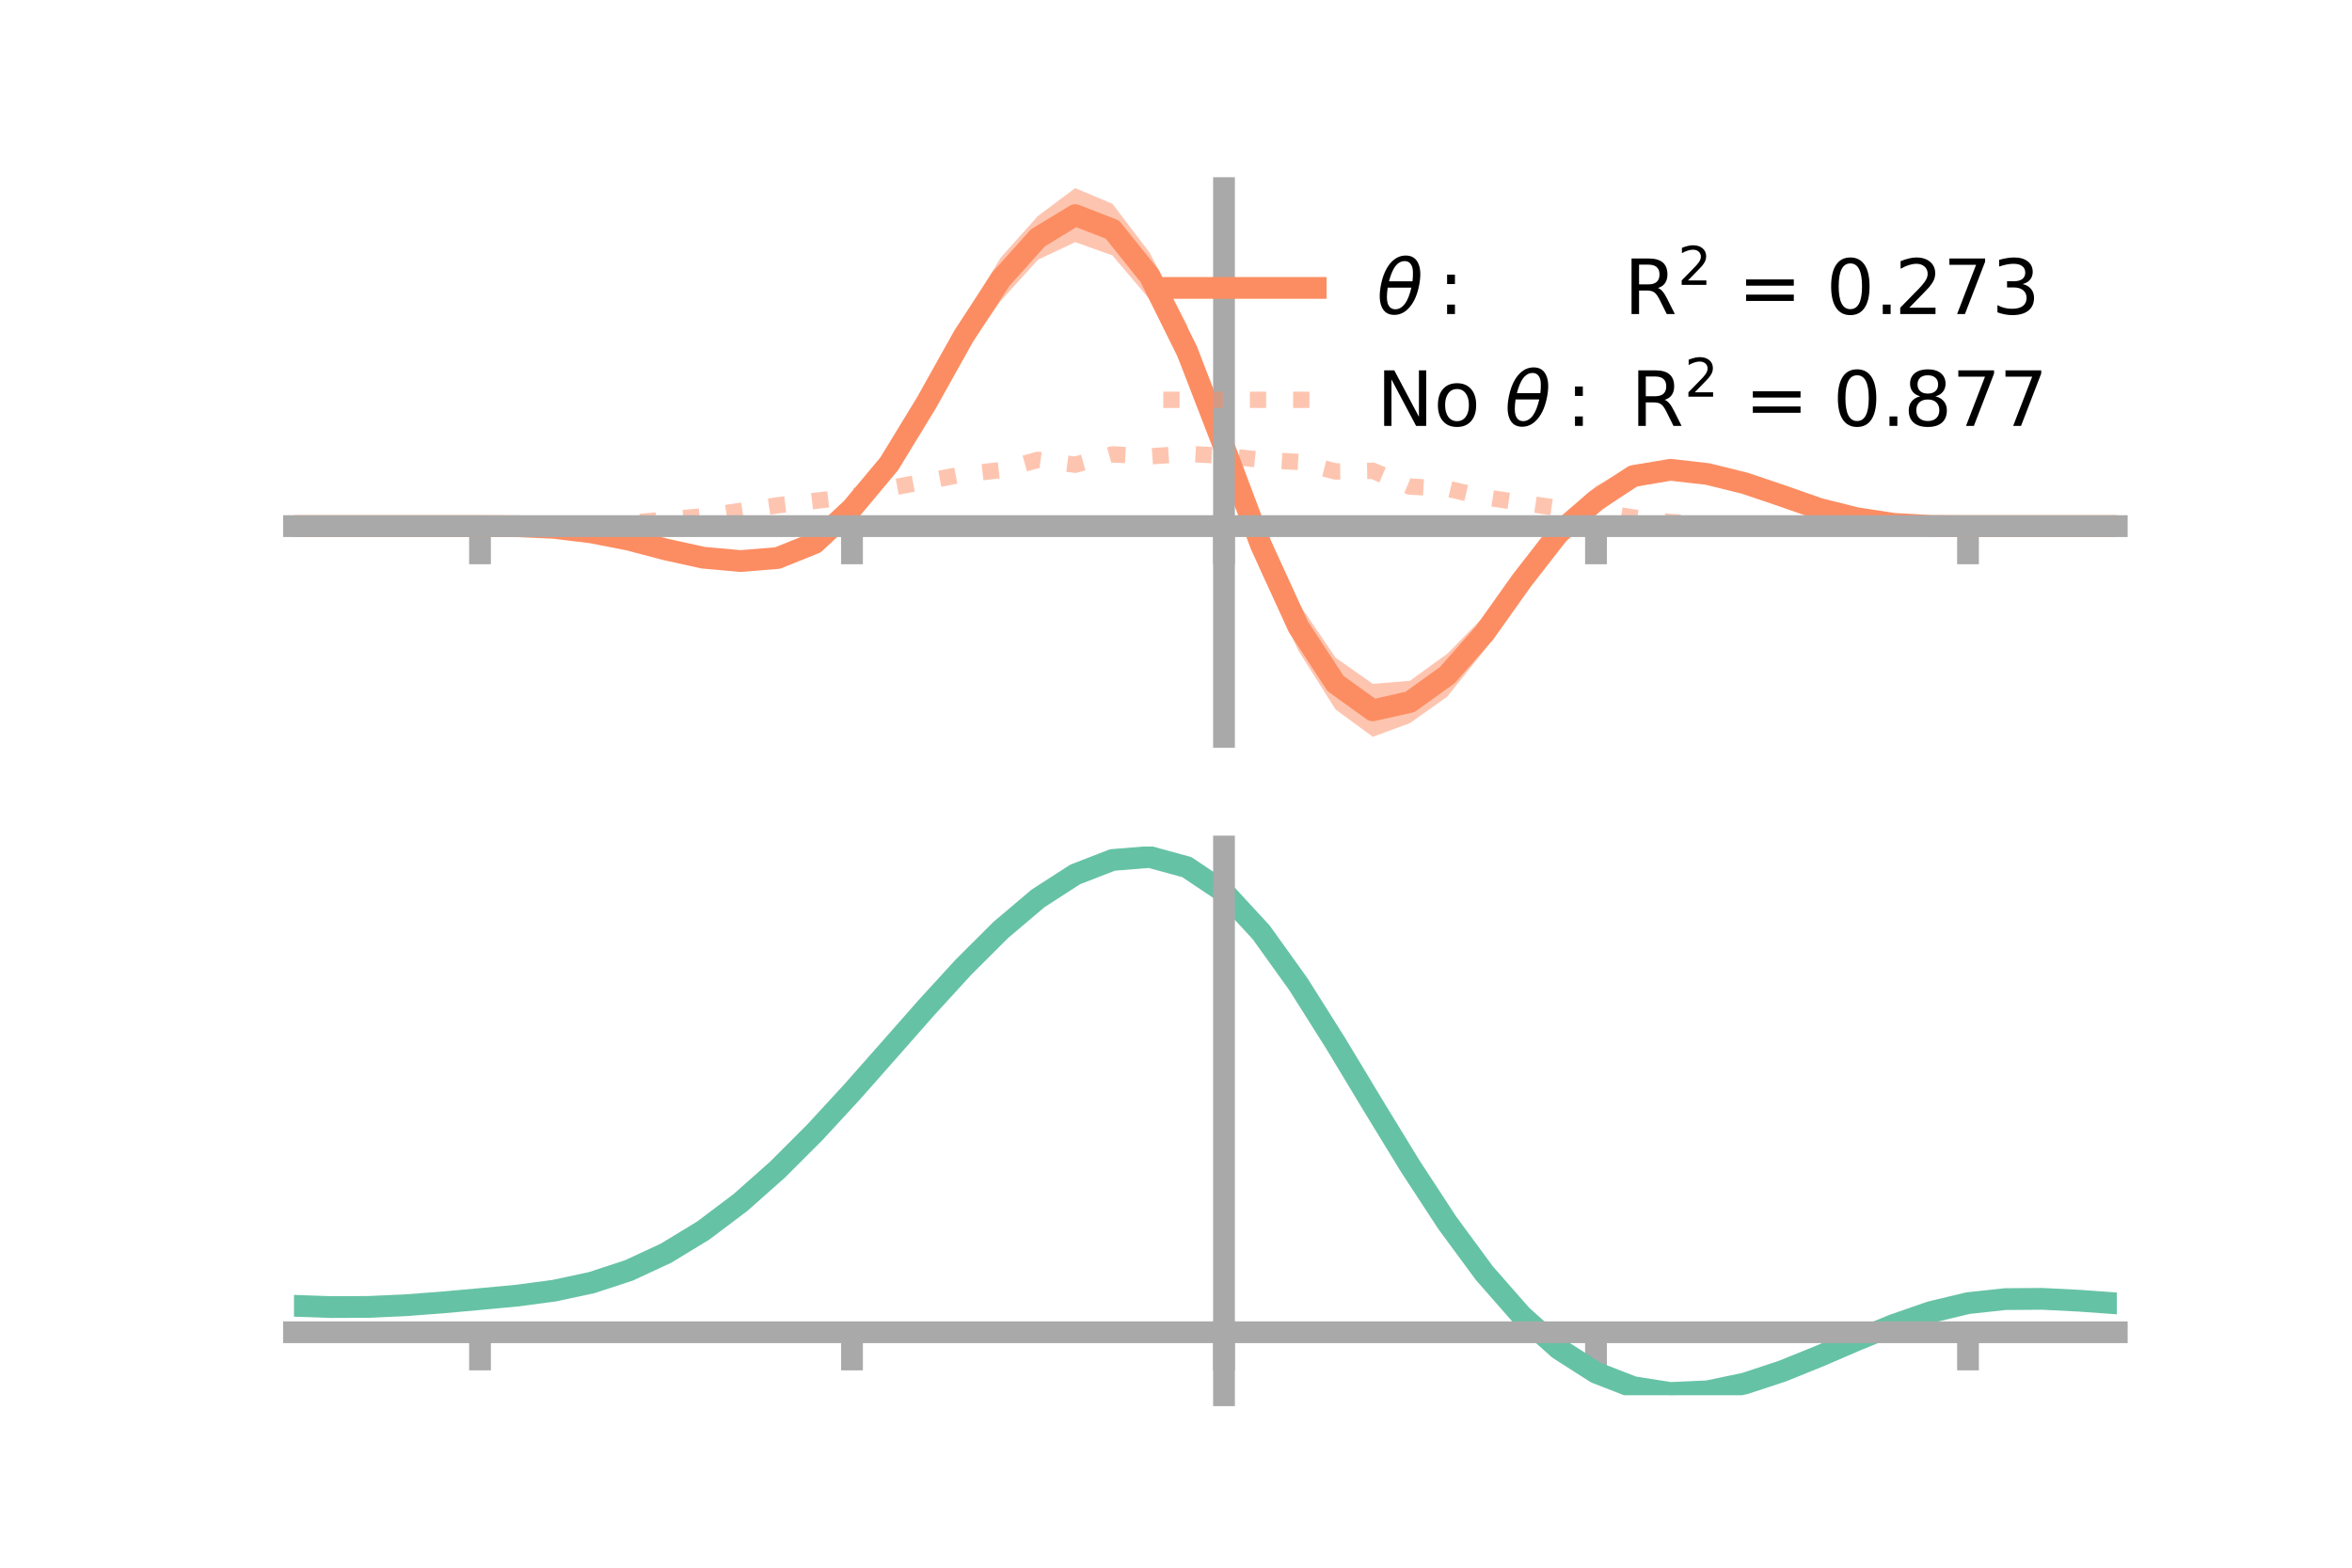 <?xml version="1.0" encoding="utf-8" standalone="no"?>
<!DOCTYPE svg PUBLIC "-//W3C//DTD SVG 1.1//EN"
  "http://www.w3.org/Graphics/SVG/1.1/DTD/svg11.dtd">
<!-- Created with matplotlib (https://matplotlib.org/) -->
<svg height="144pt" version="1.1" viewBox="0 0 216 144" width="216pt" xmlns="http://www.w3.org/2000/svg" xmlns:xlink="http://www.w3.org/1999/xlink">
 <defs>
  <style type="text/css">*{stroke-linecap:butt;stroke-linejoin:round;}</style>
 </defs>
 <g id="figure_1">
  <g id="patch_1">
   <path d="M 0 144 
L 216 144 
L 216 0 
L 0 0 
z
" style="fill:none;"/>
  </g>
  <g id="axes_1">
   <g id="patch_2">
    <path d="M 27 67.68 
L 194.4 67.68 
L 194.4 17.28 
L 27 17.28 
z
" style="fill:none;"/>
   </g>
   <g id="PolyCollection_1">
    <path clip-path="url(#pb74e575e7d)" d="M 27 48.326 
L 27 48.326 
L 30.416 48.326 
L 33.833 48.326 
L 37.249 48.326 
L 40.665 48.326 
L 44.082 48.325 
L 47.498 48.29 
L 50.914 48.355 
L 54.331 48.666 
L 57.747 49.193 
L 61.163 49.936 
L 64.58 50.704 
L 67.996 50.768 
L 71.412 50.399 
L 74.829 48.89 
L 78.245 45.401 
L 81.661 41.216 
L 85.078 35.542 
L 88.494 29.275 
L 91.91 23.653 
L 95.327 19.83 
L 98.743 17.28 
L 102.159 18.718 
L 105.576 23.198 
L 108.992 29.813 
L 112.408 40.831 
L 115.824 47.727 
L 119.241 55.391 
L 122.657 60.407 
L 126.073 62.816 
L 129.49 62.53 
L 132.906 60.052 
L 136.322 56.579 
L 139.739 51.888 
L 143.155 47.563 
L 146.571 44.656 
L 149.988 42.712 
L 153.404 42.284 
L 156.82 42.756 
L 160.237 43.839 
L 163.653 44.993 
L 167.069 46.345 
L 170.486 47.349 
L 173.902 47.986 
L 177.318 48.264 
L 180.735 48.326 
L 184.151 48.326 
L 187.567 48.326 
L 190.984 48.326 
L 194.4 48.326 
L 194.4 48.326 
L 194.4 48.326 
L 190.984 48.326 
L 187.567 48.326 
L 184.151 48.326 
L 180.735 48.326 
L 177.318 48.356 
L 173.902 48.253 
L 170.486 47.841 
L 167.069 47.134 
L 163.653 46.089 
L 160.237 44.933 
L 156.82 44.327 
L 153.404 44.017 
L 149.988 44.75 
L 146.571 47.274 
L 143.155 50.336 
L 139.739 54.803 
L 136.322 59.737 
L 132.906 63.996 
L 129.49 66.421 
L 126.073 67.68 
L 122.657 65.172 
L 119.241 59.771 
L 115.824 52.487 
L 112.408 41.226 
L 108.992 34.558 
L 105.576 27.497 
L 102.159 23.46 
L 98.743 22.242 
L 95.327 23.855 
L 91.91 27.634 
L 88.494 32.511 
L 85.078 38.469 
L 81.661 43.994 
L 78.245 47.985 
L 74.829 50.872 
L 71.412 52.117 
L 67.996 52.303 
L 64.58 51.749 
L 61.163 51.014 
L 57.747 49.958 
L 54.331 49.148 
L 50.914 48.62 
L 47.498 48.382 
L 44.082 48.326 
L 40.665 48.326 
L 37.249 48.326 
L 33.833 48.326 
L 30.416 48.326 
L 27 48.326 
z
" style="fill:#fc8d62;fill-opacity:0.5;"/>
   </g>
   <g id="matplotlib.axis_1">
    <g id="xtick_1">
     <g id="line2d_1">
      <defs>
       <path d="M 0 0 
L 0 3.5 
" id="ma8a36374c4" style="stroke:#a9a9a9;stroke-width:2;"/>
      </defs>
      <g>
       <use style="fill:#a9a9a9;stroke:#a9a9a9;stroke-width:2;" x="44.082" xlink:href="#ma8a36374c4" y="48.326"/>
      </g>
     </g>
    </g>
    <g id="xtick_2">
     <g id="line2d_2">
      <g>
       <use style="fill:#a9a9a9;stroke:#a9a9a9;stroke-width:2;" x="78.245" xlink:href="#ma8a36374c4" y="48.326"/>
      </g>
     </g>
    </g>
    <g id="xtick_3">
     <g id="line2d_3">
      <g>
       <use style="fill:#a9a9a9;stroke:#a9a9a9;stroke-width:2;" x="112.408" xlink:href="#ma8a36374c4" y="48.326"/>
      </g>
     </g>
    </g>
    <g id="xtick_4">
     <g id="line2d_4">
      <g>
       <use style="fill:#a9a9a9;stroke:#a9a9a9;stroke-width:2;" x="146.571" xlink:href="#ma8a36374c4" y="48.326"/>
      </g>
     </g>
    </g>
    <g id="xtick_5">
     <g id="line2d_5">
      <g>
       <use style="fill:#a9a9a9;stroke:#a9a9a9;stroke-width:2;" x="180.735" xlink:href="#ma8a36374c4" y="48.326"/>
      </g>
     </g>
    </g>
   </g>
   <g id="matplotlib.axis_2"/>
   <g id="line2d_6">
    <path clip-path="url(#pb74e575e7d)" d="M 27 48.326 
L 30.416 48.326 
L 33.833 48.326 
L 37.249 48.326 
L 40.665 48.326 
L 44.082 48.326 
L 47.498 48.336 
L 50.914 48.487 
L 54.331 48.907 
L 57.747 49.575 
L 61.163 50.475 
L 64.58 51.227 
L 67.996 51.536 
L 71.412 51.258 
L 74.829 49.881 
L 78.245 46.693 
L 81.661 42.605 
L 85.078 37.006 
L 88.494 30.893 
L 91.91 25.644 
L 95.327 21.843 
L 98.743 19.761 
L 102.159 21.089 
L 105.576 25.347 
L 108.992 32.186 
L 112.408 41.028 
L 115.824 50.107 
L 119.241 57.581 
L 122.657 62.789 
L 126.073 65.248 
L 129.49 64.475 
L 132.906 62.024 
L 136.322 58.158 
L 139.739 53.346 
L 143.155 48.95 
L 146.571 45.965 
L 149.988 43.731 
L 153.404 43.151 
L 156.82 43.541 
L 160.237 44.386 
L 163.653 45.541 
L 167.069 46.74 
L 170.486 47.595 
L 173.902 48.119 
L 177.318 48.31 
L 180.735 48.326 
L 184.151 48.326 
L 187.567 48.326 
L 190.984 48.326 
L 194.4 48.326 
" style="fill:none;stroke:#fc8d62;stroke-linecap:square;stroke-width:2;"/>
   </g>
   <g id="line2d_7">
    <path clip-path="url(#pb74e575e7d)" d="M 27 48.326 
L 30.416 48.326 
L 33.833 48.326 
L 37.249 48.326 
L 40.665 48.326 
L 44.082 48.326 
L 47.498 48.308 
L 50.914 48.271 
L 54.331 48.175 
L 57.747 48.036 
L 61.163 47.729 
L 64.58 47.422 
L 67.996 46.933 
L 71.412 46.416 
L 74.829 46.008 
L 78.245 45.623 
L 81.661 44.844 
L 85.078 44.205 
L 88.494 43.559 
L 91.91 43.185 
L 95.327 42.238 
L 98.743 42.689 
L 102.159 41.736 
L 105.576 41.921 
L 108.992 41.687 
L 112.408 41.869 
L 115.824 42.236 
L 119.241 42.432 
L 122.657 43.307 
L 126.073 43.243 
L 129.49 44.697 
L 132.906 44.88 
L 136.322 45.674 
L 139.739 46.177 
L 143.155 46.674 
L 146.571 46.975 
L 149.988 47.529 
L 153.404 47.955 
L 156.82 48.134 
L 160.237 48.197 
L 163.653 48.306 
L 167.069 48.3 
L 170.486 48.337 
L 173.902 48.34 
L 177.318 48.339 
L 180.735 48.326 
L 184.151 48.326 
L 187.567 48.326 
L 190.984 48.326 
L 194.4 48.326 
" style="fill:none;stroke:#fc8d62;stroke-dasharray:1.5,2.475;stroke-dashoffset:0;stroke-opacity:0.5;stroke-width:1.5;"/>
   </g>
   <g id="patch_3">
    <path d="M 112.408 67.68 
L 112.408 17.28 
" style="fill:none;stroke:#a9a9a9;stroke-linecap:square;stroke-linejoin:miter;stroke-width:2;"/>
   </g>
   <g id="patch_4">
    <path d="M 194.4 67.68 
L 194.4 17.28 
" style="fill:none;"/>
   </g>
   <g id="patch_5">
    <path d="M 27 48.326 
L 194.4 48.326 
" style="fill:none;stroke:#a9a9a9;stroke-linecap:square;stroke-linejoin:miter;stroke-width:2;"/>
   </g>
   <g id="patch_6">
    <path d="M 27 17.28 
L 194.4 17.28 
" style="fill:none;"/>
   </g>
   <g id="legend_1">
    <g id="line2d_8">
     <path d="M 106.83 26.449 
L 120.83 26.449 
" style="fill:none;stroke:#fc8d62;stroke-linecap:square;stroke-width:2;"/>
    </g>
    <g id="line2d_9"/>
    <g id="text_1">
     <!-- $\theta:$      R$^{2}$ = 0.273 -->
     <g transform="translate(126.43 28.899)scale(0.07 -0.07)">
      <defs>
       <path d="M 45.516 34.672 
L 14.453 34.672 
Q 12.359 20.062 14.5 13.875 
Q 17.188 6.25 24.469 6.25 
Q 31.781 6.25 37.359 13.922 
Q 42.234 20.656 45.516 34.672 
z
M 47.016 42.969 
Q 48.344 56.844 46.625 61.719 
Q 43.953 69.438 36.766 69.438 
Q 29.297 69.438 23.828 61.812 
Q 19.531 55.672 16.156 42.969 
z
M 38.188 76.766 
Q 49.906 76.766 54.594 66.406 
Q 59.281 56.109 55.719 37.844 
Q 52.203 19.625 43.453 9.281 
Q 34.766 -1.125 23.047 -1.125 
Q 11.281 -1.125 6.641 9.281 
Q 2 19.625 5.516 37.844 
Q 9.078 56.109 17.719 66.406 
Q 26.422 76.766 38.188 76.766 
z
" id="DejaVuSans-Oblique-952"/>
       <path d="M 11.719 12.406 
L 22.016 12.406 
L 22.016 0 
L 11.719 0 
z
M 11.719 51.703 
L 22.016 51.703 
L 22.016 39.312 
L 11.719 39.312 
z
" id="DejaVuSans-58"/>
       <path id="DejaVuSans-32"/>
       <path d="M 44.391 34.188 
Q 47.562 33.109 50.562 29.594 
Q 53.562 26.078 56.594 19.922 
L 66.609 0 
L 56 0 
L 46.688 18.703 
Q 43.062 26.031 39.672 28.422 
Q 36.281 30.812 30.422 30.812 
L 19.672 30.812 
L 19.672 0 
L 9.812 0 
L 9.812 72.906 
L 32.078 72.906 
Q 44.578 72.906 50.734 67.672 
Q 56.891 62.453 56.891 51.906 
Q 56.891 45.016 53.688 40.469 
Q 50.484 35.938 44.391 34.188 
z
M 19.672 64.797 
L 19.672 38.922 
L 32.078 38.922 
Q 39.203 38.922 42.844 42.219 
Q 46.484 45.516 46.484 51.906 
Q 46.484 58.297 42.844 61.547 
Q 39.203 64.797 32.078 64.797 
z
" id="DejaVuSans-82"/>
       <path d="M 19.188 8.297 
L 53.609 8.297 
L 53.609 0 
L 7.328 0 
L 7.328 8.297 
Q 12.938 14.109 22.625 23.891 
Q 32.328 33.688 34.812 36.531 
Q 39.547 41.844 41.422 45.531 
Q 43.312 49.219 43.312 52.781 
Q 43.312 58.594 39.234 62.25 
Q 35.156 65.922 28.609 65.922 
Q 23.969 65.922 18.812 64.312 
Q 13.672 62.703 7.812 59.422 
L 7.812 69.391 
Q 13.766 71.781 18.938 73 
Q 24.125 74.219 28.422 74.219 
Q 39.75 74.219 46.484 68.547 
Q 53.219 62.891 53.219 53.422 
Q 53.219 48.922 51.531 44.891 
Q 49.859 40.875 45.406 35.406 
Q 44.188 33.984 37.641 27.219 
Q 31.109 20.453 19.188 8.297 
z
" id="DejaVuSans-50"/>
       <path d="M 10.594 45.406 
L 73.188 45.406 
L 73.188 37.203 
L 10.594 37.203 
z
M 10.594 25.484 
L 73.188 25.484 
L 73.188 17.188 
L 10.594 17.188 
z
" id="DejaVuSans-61"/>
       <path d="M 31.781 66.406 
Q 24.172 66.406 20.328 58.906 
Q 16.5 51.422 16.5 36.375 
Q 16.5 21.391 20.328 13.891 
Q 24.172 6.391 31.781 6.391 
Q 39.453 6.391 43.281 13.891 
Q 47.125 21.391 47.125 36.375 
Q 47.125 51.422 43.281 58.906 
Q 39.453 66.406 31.781 66.406 
z
M 31.781 74.219 
Q 44.047 74.219 50.516 64.516 
Q 56.984 54.828 56.984 36.375 
Q 56.984 17.969 50.516 8.266 
Q 44.047 -1.422 31.781 -1.422 
Q 19.531 -1.422 13.062 8.266 
Q 6.594 17.969 6.594 36.375 
Q 6.594 54.828 13.062 64.516 
Q 19.531 74.219 31.781 74.219 
z
" id="DejaVuSans-48"/>
       <path d="M 10.688 12.406 
L 21 12.406 
L 21 0 
L 10.688 0 
z
" id="DejaVuSans-46"/>
       <path d="M 8.203 72.906 
L 55.078 72.906 
L 55.078 68.703 
L 28.609 0 
L 18.312 0 
L 43.219 64.594 
L 8.203 64.594 
z
" id="DejaVuSans-55"/>
       <path d="M 40.578 39.312 
Q 47.656 37.797 51.625 33 
Q 55.609 28.219 55.609 21.188 
Q 55.609 10.406 48.188 4.484 
Q 40.766 -1.422 27.094 -1.422 
Q 22.516 -1.422 17.656 -0.516 
Q 12.797 0.391 7.625 2.203 
L 7.625 11.719 
Q 11.719 9.328 16.594 8.109 
Q 21.484 6.891 26.812 6.891 
Q 36.078 6.891 40.938 10.547 
Q 45.797 14.203 45.797 21.188 
Q 45.797 27.641 41.281 31.266 
Q 36.766 34.906 28.719 34.906 
L 20.219 34.906 
L 20.219 43.016 
L 29.109 43.016 
Q 36.375 43.016 40.234 45.922 
Q 44.094 48.828 44.094 54.297 
Q 44.094 59.906 40.109 62.906 
Q 36.141 65.922 28.719 65.922 
Q 24.656 65.922 20.016 65.031 
Q 15.375 64.156 9.812 62.312 
L 9.812 71.094 
Q 15.438 72.656 20.344 73.438 
Q 25.25 74.219 29.594 74.219 
Q 40.828 74.219 47.359 69.109 
Q 53.906 64.016 53.906 55.328 
Q 53.906 49.266 50.438 45.094 
Q 46.969 40.922 40.578 39.312 
z
" id="DejaVuSans-51"/>
      </defs>
      <use transform="translate(0 0.766)" xlink:href="#DejaVuSans-Oblique-952"/>
      <use transform="translate(80.664 0.766)" xlink:href="#DejaVuSans-58"/>
      <use transform="translate(133.838 0.766)" xlink:href="#DejaVuSans-32"/>
      <use transform="translate(165.625 0.766)" xlink:href="#DejaVuSans-32"/>
      <use transform="translate(197.412 0.766)" xlink:href="#DejaVuSans-32"/>
      <use transform="translate(229.199 0.766)" xlink:href="#DejaVuSans-32"/>
      <use transform="translate(260.986 0.766)" xlink:href="#DejaVuSans-32"/>
      <use transform="translate(292.773 0.766)" xlink:href="#DejaVuSans-32"/>
      <use transform="translate(324.561 0.766)" xlink:href="#DejaVuSans-82"/>
      <use transform="translate(395 39.047)scale(0.7)" xlink:href="#DejaVuSans-50"/>
      <use transform="translate(442.271 0.766)" xlink:href="#DejaVuSans-32"/>
      <use transform="translate(474.058 0.766)" xlink:href="#DejaVuSans-61"/>
      <use transform="translate(557.847 0.766)" xlink:href="#DejaVuSans-32"/>
      <use transform="translate(589.634 0.766)" xlink:href="#DejaVuSans-48"/>
      <use transform="translate(653.257 0.766)" xlink:href="#DejaVuSans-46"/>
      <use transform="translate(679.544 0.766)" xlink:href="#DejaVuSans-50"/>
      <use transform="translate(743.167 0.766)" xlink:href="#DejaVuSans-55"/>
      <use transform="translate(806.79 0.766)" xlink:href="#DejaVuSans-51"/>
     </g>
    </g>
    <g id="line2d_10">
     <path d="M 106.83 36.724 
L 120.83 36.724 
" style="fill:none;stroke:#fc8d62;stroke-dasharray:1.5,2.475;stroke-dashoffset:0;stroke-opacity:0.5;stroke-width:1.5;"/>
    </g>
    <g id="line2d_11"/>
    <g id="text_2">
     <!-- No $\theta:$ R$^{2}$ = 0.877 -->
     <g transform="translate(126.43 39.174)scale(0.07 -0.07)">
      <defs>
       <path d="M 9.812 72.906 
L 23.094 72.906 
L 55.422 11.922 
L 55.422 72.906 
L 64.984 72.906 
L 64.984 0 
L 51.703 0 
L 19.391 60.984 
L 19.391 0 
L 9.812 0 
z
" id="DejaVuSans-78"/>
       <path d="M 30.609 48.391 
Q 23.391 48.391 19.188 42.75 
Q 14.984 37.109 14.984 27.297 
Q 14.984 17.484 19.156 11.844 
Q 23.344 6.203 30.609 6.203 
Q 37.797 6.203 41.984 11.859 
Q 46.188 17.531 46.188 27.297 
Q 46.188 37.016 41.984 42.703 
Q 37.797 48.391 30.609 48.391 
z
M 30.609 56 
Q 42.328 56 49.016 48.375 
Q 55.719 40.766 55.719 27.297 
Q 55.719 13.875 49.016 6.219 
Q 42.328 -1.422 30.609 -1.422 
Q 18.844 -1.422 12.172 6.219 
Q 5.516 13.875 5.516 27.297 
Q 5.516 40.766 12.172 48.375 
Q 18.844 56 30.609 56 
z
" id="DejaVuSans-111"/>
       <path d="M 31.781 34.625 
Q 24.75 34.625 20.719 30.859 
Q 16.703 27.094 16.703 20.516 
Q 16.703 13.922 20.719 10.156 
Q 24.75 6.391 31.781 6.391 
Q 38.812 6.391 42.859 10.172 
Q 46.922 13.969 46.922 20.516 
Q 46.922 27.094 42.891 30.859 
Q 38.875 34.625 31.781 34.625 
z
M 21.922 38.812 
Q 15.578 40.375 12.031 44.719 
Q 8.5 49.078 8.5 55.328 
Q 8.5 64.062 14.719 69.141 
Q 20.953 74.219 31.781 74.219 
Q 42.672 74.219 48.875 69.141 
Q 55.078 64.062 55.078 55.328 
Q 55.078 49.078 51.531 44.719 
Q 48 40.375 41.703 38.812 
Q 48.828 37.156 52.797 32.312 
Q 56.781 27.484 56.781 20.516 
Q 56.781 9.906 50.312 4.234 
Q 43.844 -1.422 31.781 -1.422 
Q 19.734 -1.422 13.25 4.234 
Q 6.781 9.906 6.781 20.516 
Q 6.781 27.484 10.781 32.312 
Q 14.797 37.156 21.922 38.812 
z
M 18.312 54.391 
Q 18.312 48.734 21.844 45.562 
Q 25.391 42.391 31.781 42.391 
Q 38.141 42.391 41.719 45.562 
Q 45.312 48.734 45.312 54.391 
Q 45.312 60.062 41.719 63.234 
Q 38.141 66.406 31.781 66.406 
Q 25.391 66.406 21.844 63.234 
Q 18.312 60.062 18.312 54.391 
z
" id="DejaVuSans-56"/>
      </defs>
      <use transform="translate(0 0.766)" xlink:href="#DejaVuSans-78"/>
      <use transform="translate(74.805 0.766)" xlink:href="#DejaVuSans-111"/>
      <use transform="translate(135.986 0.766)" xlink:href="#DejaVuSans-32"/>
      <use transform="translate(167.773 0.766)" xlink:href="#DejaVuSans-Oblique-952"/>
      <use transform="translate(248.438 0.766)" xlink:href="#DejaVuSans-58"/>
      <use transform="translate(301.611 0.766)" xlink:href="#DejaVuSans-32"/>
      <use transform="translate(333.398 0.766)" xlink:href="#DejaVuSans-82"/>
      <use transform="translate(403.838 39.047)scale(0.7)" xlink:href="#DejaVuSans-50"/>
      <use transform="translate(451.108 0.766)" xlink:href="#DejaVuSans-32"/>
      <use transform="translate(482.896 0.766)" xlink:href="#DejaVuSans-61"/>
      <use transform="translate(566.685 0.766)" xlink:href="#DejaVuSans-32"/>
      <use transform="translate(598.472 0.766)" xlink:href="#DejaVuSans-48"/>
      <use transform="translate(662.095 0.766)" xlink:href="#DejaVuSans-46"/>
      <use transform="translate(691.257 0.766)" xlink:href="#DejaVuSans-56"/>
      <use transform="translate(754.88 0.766)" xlink:href="#DejaVuSans-55"/>
      <use transform="translate(816.753 0.766)" xlink:href="#DejaVuSans-55"/>
     </g>
    </g>
   </g>
  </g>
  <g id="axes_2">
   <g id="patch_7">
    <path d="M 27 128.16 
L 194.4 128.16 
L 194.4 77.76 
L 27 77.76 
z
" style="fill:none;"/>
   </g>
   <g id="PolyCollection_2">
    <path clip-path="url(#p7f9ae6f0e2)" d="M 27 119.989 
L 27 119.896 
L 30.416 120.022 
L 33.833 120.005 
L 37.249 119.843 
L 40.665 119.571 
L 44.082 119.251 
L 47.498 118.923 
L 50.914 118.458 
L 54.331 117.713 
L 57.747 116.574 
L 61.163 114.965 
L 64.58 112.847 
L 67.996 110.219 
L 71.412 107.12 
L 74.829 103.622 
L 78.245 99.829 
L 81.661 95.871 
L 85.078 91.899 
L 88.494 88.083 
L 91.91 84.602 
L 95.327 81.645 
L 98.743 79.398 
L 102.159 78.044 
L 105.576 77.76 
L 108.992 78.708 
L 112.408 81.034 
L 115.824 84.797 
L 119.241 89.634 
L 122.657 95.129 
L 126.073 100.89 
L 129.49 106.571 
L 132.906 111.883 
L 136.322 116.6 
L 139.739 120.558 
L 143.155 123.658 
L 146.571 125.866 
L 149.988 127.204 
L 153.404 127.744 
L 156.82 127.596 
L 160.237 126.892 
L 163.653 125.783 
L 167.069 124.425 
L 170.486 122.979 
L 173.902 121.598 
L 177.318 120.429 
L 180.735 119.616 
L 184.151 119.249 
L 187.567 119.229 
L 190.984 119.411 
L 194.4 119.668 
L 194.4 119.782 
L 194.4 119.782 
L 190.984 119.547 
L 187.567 119.382 
L 184.151 119.412 
L 180.735 119.784 
L 177.318 120.609 
L 173.902 121.806 
L 170.486 123.231 
L 167.069 124.727 
L 163.653 126.131 
L 160.237 127.275 
L 156.82 128.001 
L 153.404 128.16 
L 149.988 127.627 
L 146.571 126.308 
L 143.155 124.148 
L 139.739 121.133 
L 136.322 117.3 
L 132.906 112.737 
L 129.49 107.598 
L 126.073 102.098 
L 122.657 96.516 
L 119.241 91.186 
L 115.824 86.491 
L 112.408 82.839 
L 108.992 80.587 
L 105.576 79.671 
L 102.159 79.945 
L 98.743 81.246 
L 95.327 83.404 
L 91.91 86.239 
L 88.494 89.569 
L 85.078 93.217 
L 81.661 97.009 
L 78.245 100.785 
L 74.829 104.403 
L 71.412 107.741 
L 67.996 110.703 
L 64.58 113.222 
L 61.163 115.261 
L 57.747 116.819 
L 54.331 117.925 
L 50.914 118.648 
L 47.498 119.093 
L 44.082 119.402 
L 40.665 119.698 
L 37.249 119.945 
L 33.833 120.088 
L 30.416 120.102 
L 27 119.989 
z
" style="fill:#66c2a5;fill-opacity:0.5;"/>
   </g>
   <g id="matplotlib.axis_3">
    <g id="xtick_6">
     <g id="line2d_12">
      <g>
       <use style="fill:#a9a9a9;stroke:#a9a9a9;stroke-width:2;" x="44.082" xlink:href="#ma8a36374c4" y="122.373"/>
      </g>
     </g>
    </g>
    <g id="xtick_7">
     <g id="line2d_13">
      <g>
       <use style="fill:#a9a9a9;stroke:#a9a9a9;stroke-width:2;" x="78.245" xlink:href="#ma8a36374c4" y="122.373"/>
      </g>
     </g>
    </g>
    <g id="xtick_8">
     <g id="line2d_14">
      <g>
       <use style="fill:#a9a9a9;stroke:#a9a9a9;stroke-width:2;" x="112.408" xlink:href="#ma8a36374c4" y="122.373"/>
      </g>
     </g>
    </g>
    <g id="xtick_9">
     <g id="line2d_15">
      <g>
       <use style="fill:#a9a9a9;stroke:#a9a9a9;stroke-width:2;" x="146.571" xlink:href="#ma8a36374c4" y="122.373"/>
      </g>
     </g>
    </g>
    <g id="xtick_10">
     <g id="line2d_16">
      <g>
       <use style="fill:#a9a9a9;stroke:#a9a9a9;stroke-width:2;" x="180.735" xlink:href="#ma8a36374c4" y="122.373"/>
      </g>
     </g>
    </g>
   </g>
   <g id="matplotlib.axis_4"/>
   <g id="line2d_17">
    <path clip-path="url(#p7f9ae6f0e2)" d="M 27 119.943 
L 30.416 120.062 
L 33.833 120.047 
L 37.249 119.894 
L 40.665 119.634 
L 44.082 119.326 
L 47.498 119.008 
L 50.914 118.553 
L 54.331 117.819 
L 57.747 116.697 
L 61.163 115.113 
L 64.58 113.034 
L 67.996 110.461 
L 71.412 107.43 
L 74.829 104.012 
L 78.245 100.307 
L 81.661 96.44 
L 85.078 92.558 
L 88.494 88.826 
L 91.91 85.42 
L 95.327 82.524 
L 98.743 80.322 
L 102.159 78.994 
L 105.576 78.715 
L 108.992 79.648 
L 112.408 81.936 
L 115.824 85.644 
L 119.241 90.41 
L 122.657 95.823 
L 126.073 101.494 
L 129.49 107.085 
L 132.906 112.31 
L 136.322 116.95 
L 139.739 120.845 
L 143.155 123.903 
L 146.571 126.087 
L 149.988 127.416 
L 153.404 127.952 
L 156.82 127.798 
L 160.237 127.084 
L 163.653 125.957 
L 167.069 124.576 
L 170.486 123.105 
L 173.902 121.702 
L 177.318 120.519 
L 180.735 119.7 
L 184.151 119.33 
L 187.567 119.305 
L 190.984 119.479 
L 194.4 119.725 
" style="fill:none;stroke:#66c2a5;stroke-linecap:square;stroke-width:2;"/>
   </g>
   <g id="patch_8">
    <path d="M 112.408 128.16 
L 112.408 77.76 
" style="fill:none;stroke:#a9a9a9;stroke-linecap:square;stroke-linejoin:miter;stroke-width:2;"/>
   </g>
   <g id="patch_9">
    <path d="M 194.4 128.16 
L 194.4 77.76 
" style="fill:none;"/>
   </g>
   <g id="patch_10">
    <path d="M 27 122.373 
L 194.4 122.373 
" style="fill:none;stroke:#a9a9a9;stroke-linecap:square;stroke-linejoin:miter;stroke-width:2;"/>
   </g>
   <g id="patch_11">
    <path d="M 27 77.76 
L 194.4 77.76 
" style="fill:none;"/>
   </g>
  </g>
 </g>
 <defs>
  <clipPath id="pb74e575e7d">
   <rect height="50.4" width="167.4" x="27" y="17.28"/>
  </clipPath>
  <clipPath id="p7f9ae6f0e2">
   <rect height="50.4" width="167.4" x="27" y="77.76"/>
  </clipPath>
 </defs>
</svg>
